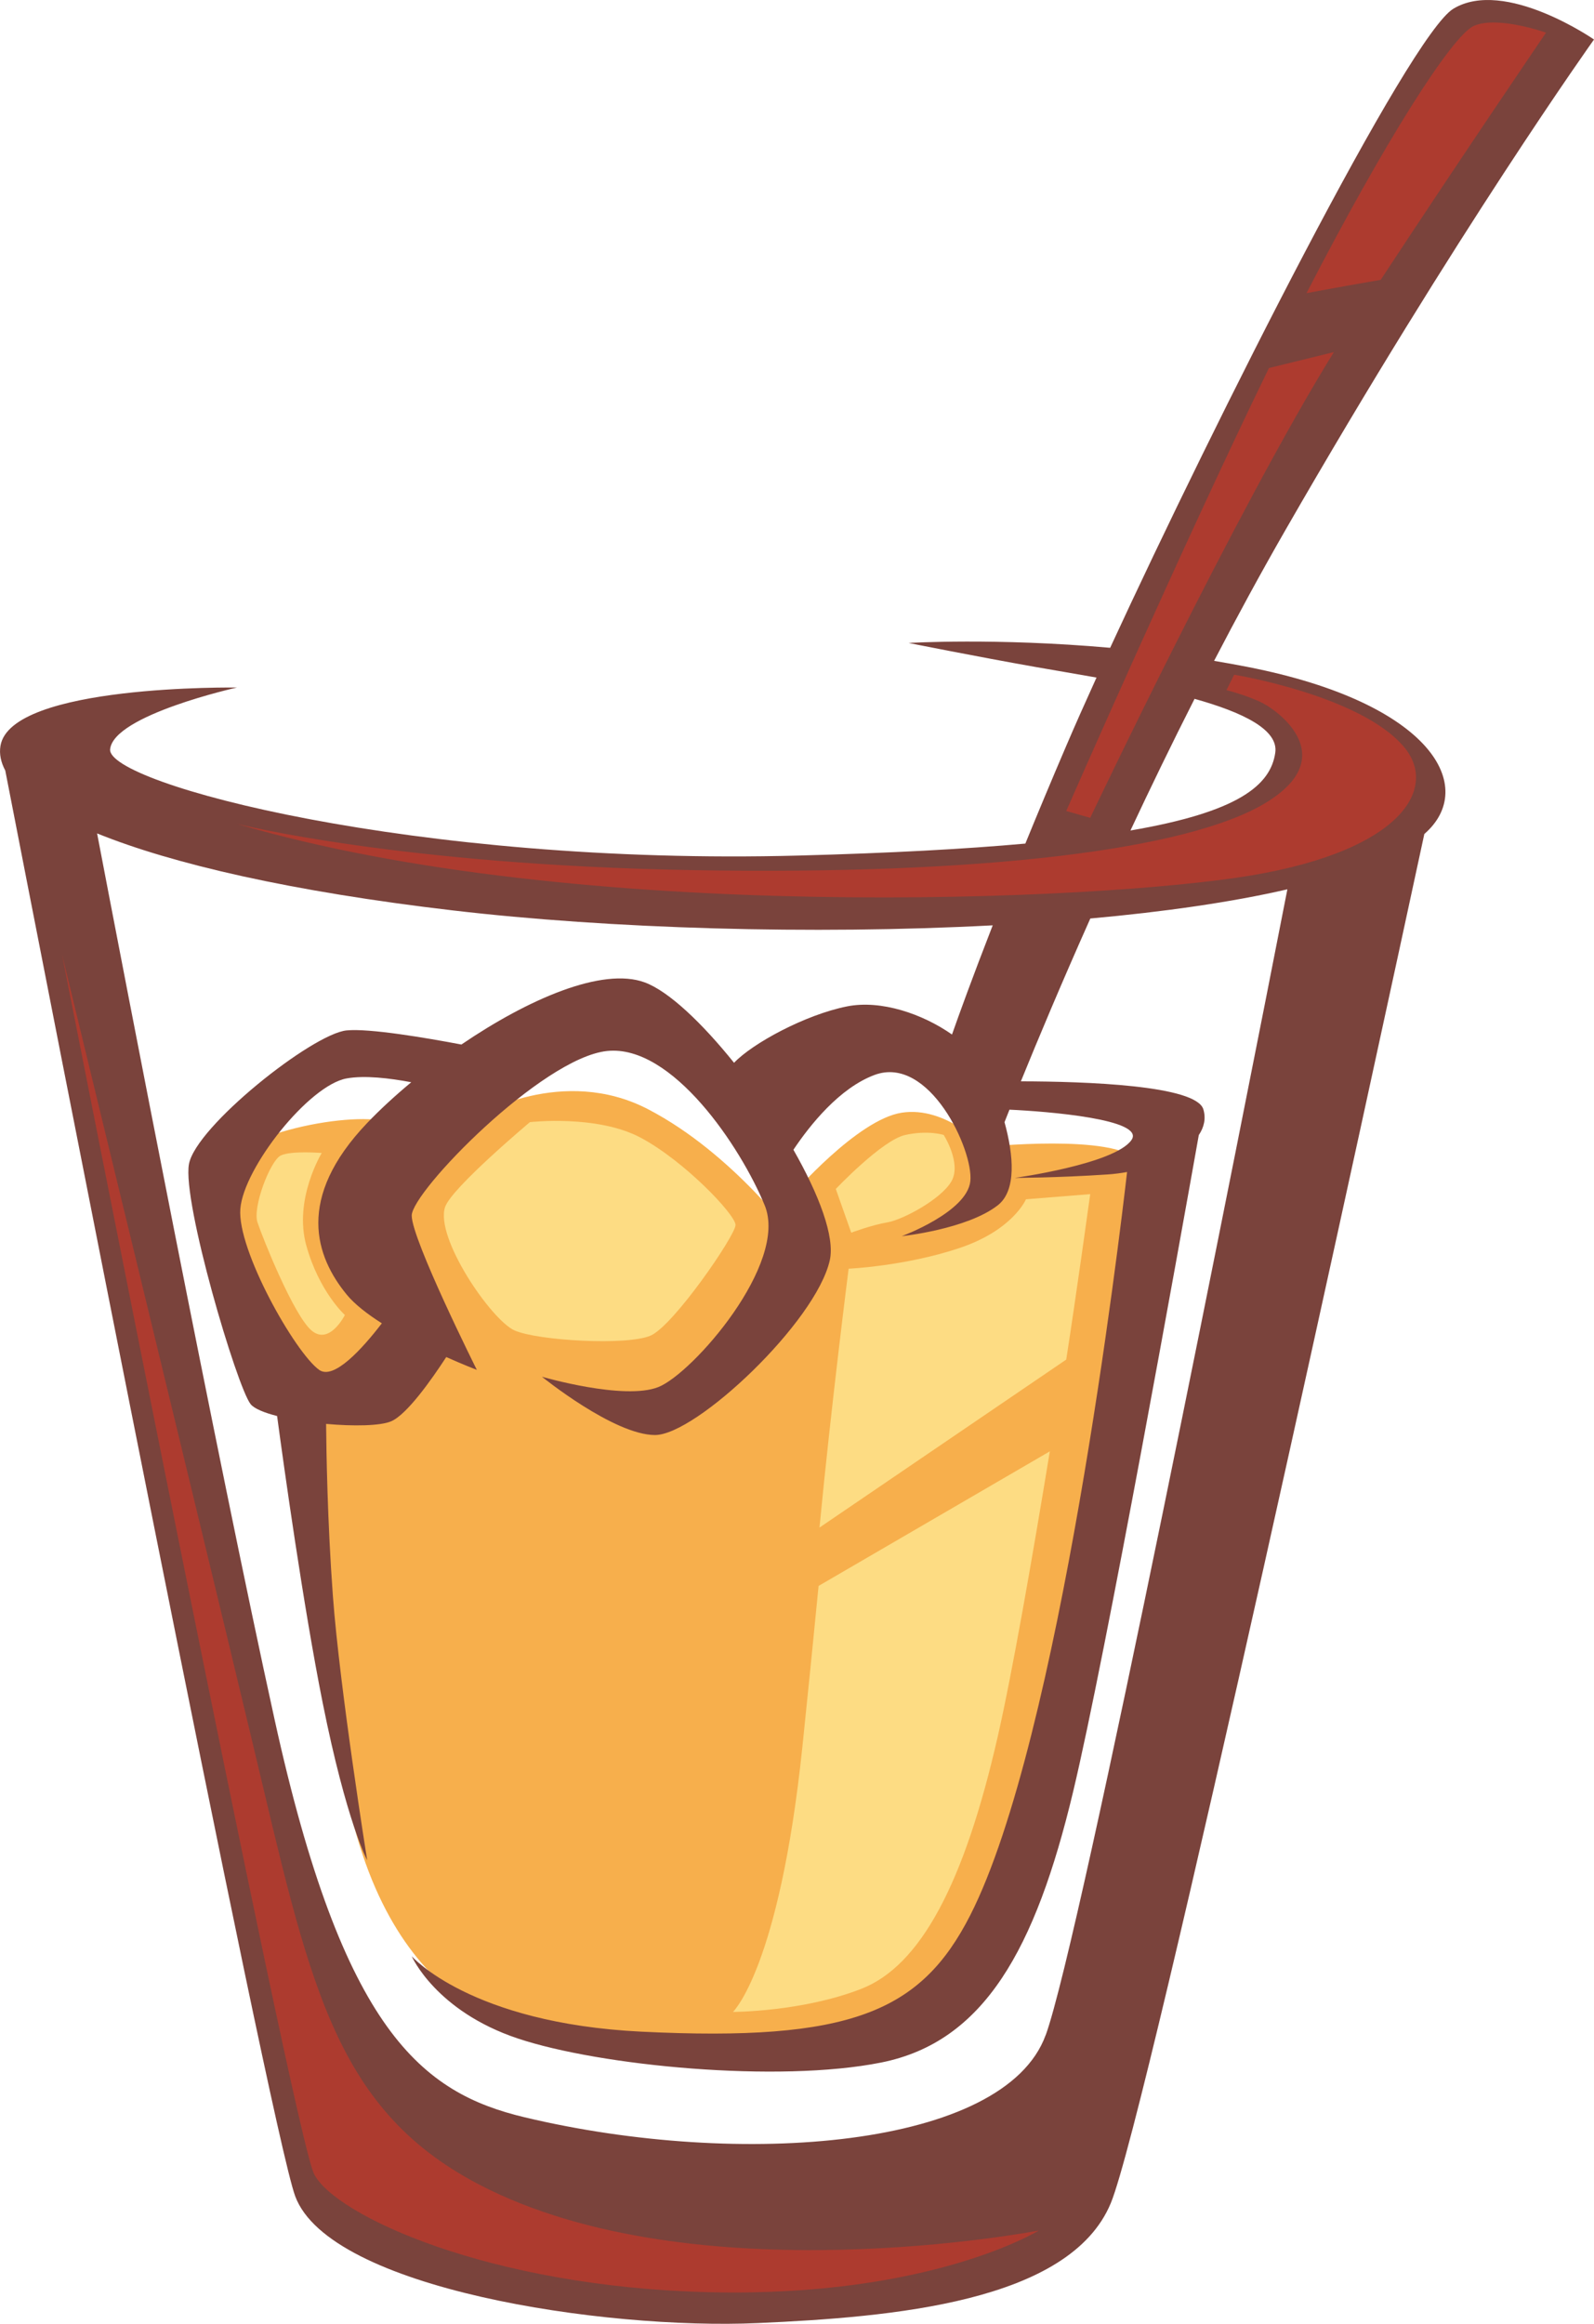 <svg id="_Слой_2" xmlns="http://www.w3.org/2000/svg" width="741.21" height="1080" viewBox="0 0 741.21 1080"><g id="All_food01_79007962"><g id="All_food01_79007962-2"><path d="M259.96 945.8s-66.93 1.59-94.02-92.43c-27.09-94.02-27.09-199.19-27.09-199.19.0.0-47.81-89.24-39.84-108.36 7.97-19.12 66.93-30.28 82.86-23.9 15.94 6.37 39.84-3.19 39.84-3.19.0.0 39.84-23.9 79.68-3.19 39.84 20.72 68.52 60.55 68.52 60.55l-1.59-20.72s30.28-35.06 50.99-38.24 38.25 15.93 38.25 15.93c0 0 60.55-6.37 71.71 6.37 11.15 12.75-50.99 328.27-63.74 358.55-12.75 30.28-66.93 55.77-105.17 55.77s-100.39-7.97-100.39-7.97z" fill="#f7af4c"/><path d="M580.26 309.98c-5.26-1.03-10.51-1.97-15.71-2.84 10.54-20.26 21.64-40.73 33.24-60.91C677.47 107.6 741.21 18.36 741.21 18.36c0 0-41.43-28.68-65.34-14.34-20.54 12.33-110.48 190.52-159.65 297.05-53.26-4.73-93.72-2.25-93.72-2.25.0.0 31.87 6.37 58.96 11.15 8.25 1.46 18.09 3.08 28.42 4.93-5.39 11.85-10.17 22.6-14.07 31.73-7.04 16.43-13.37 31.59-19.02 45.43-28.14 2.54-62.72 4.42-105.28 5.56-178.48 4.78-321.9-33.46-320.3-49.4 1.59-15.93 58.96-28.68 58.96-28.68.0.0-105.17-1.59-109.95 27.09-.63 3.79.18 7.63 2.23 11.47 16.77 86.15 122.96 630.6 134.82 662.6 15.93 43.03 143.42 62.15 215.13 58.96 62.09-2.76 145.01-9.56 164.13-55.77 17.13-41.39 123.7-533.85 145.78-636.28 25.04-21.73 3.72-60.81-82.03-77.62zm-24.79 14.81c22.23 6.22 39.08 14.24 37.53 25.03-2.16 15.16-17.23 27.59-67.34 36.16 9.19-19.61 19.16-40.2 29.81-61.19zM486.24 945.8c-19.12 52.59-141.82 62.15-242.22 38.24-47.76-11.37-84.46-39.84-116.33-184.85-27.02-122.94-70.06-346.61-82.54-411.86 35.18 14.27 90.52 27.02 165.41 35.79 72.85 8.53 166.78 11.38 251.05 6.94-9.5 24.39-15.71 41.58-18.93 50.74-13.57-9.53-32.96-16.24-48.86-13.06-19.3 3.86-43.77 17.06-52.49 26.2-14.82-18.44-30.35-33.24-41.53-37.36-19.72-7.26-54.28 7.81-85.25 28.87-16.81-3.18-42.94-7.6-53.39-6.56-15.93 1.59-70.11 44.62-73.3 62.15-3.19 17.53 22.31 103.58 28.68 111.55 1.68 2.1 6.29 3.97 12.31 5.52 3.12 23.21 12.14 88.04 21.16 133.12 11.15 55.78 20.72 73.3 20.72 73.3.0.0-12.75-79.68-15.93-122.7-2.57-34.7-3.07-68.33-3.16-80.06 12.76 1.14 25.23.94 30.25-1.21 7.28-3.12 18.61-19.11 25.62-29.86 8.26 3.69 14.22 5.96 14.22 5.96.0.0-30.28-60.56-30.28-71.71s60.55-73.3 90.83-76.49c30.28-3.19 62.15 44.62 73.3 71.71 11.15 27.09-33.46 78.08-49.4 84.46-15.93 6.37-54.18-4.78-54.18-4.78.0.0 33.46 27.09 52.59 27.09s74.9-52.59 81.27-81.27c2.42-10.9-5.07-30.54-16.92-51.31 7.77-11.6 21.4-28.65 37.64-34.74 25.5-9.56 46.21 35.06 44.62 49.4-1.59 14.34-31.87 25.5-31.87 25.5.0.0 30.28-3.19 44.62-14.34 8.8-6.85 7.39-23.28 3.15-38.65.71-1.8 1.48-3.74 2.3-5.8 17.25.78 63.65 4.44 56.69 14.17-7.97 11.16-54.18 17.53-54.18 17.53.0.0 19.12.0 43.03-1.59 3.05-.2 6.12-.59 9.15-1.14-3.6 31.44-31.33 263.7-72.89 345.35-22.96 45.11-55.77 58.96-152.98 54.18-79.65-3.92-106.77-35.06-106.77-35.06.0.0 11.16 25.5 49.4 38.25 38.24 12.75 121.11 20.72 168.92 11.15 47.81-9.56 71.71-52.59 89.24-125.89 15.21-63.6 49.59-255.43 58.43-305.15 2.46-3.66 3.4-7.69 2.12-11.96-3.36-11.19-54.6-12.95-84.85-13.01 7.86-19.33 18.82-45.49 32.29-75.68 34.18-3.08 65.54-7.55 91.63-13.56-21.09 107.73-95.99 487.44-112.37 532.51zM161.16 601.6c3.75 4.58 9.69 9.15 16.4 13.42-9.34 12.13-22.42 26.44-29.15 21.64-11.15-7.97-38.24-55.78-36.65-74.9 1.59-19.12 31.87-57.37 49.4-60.55 8.43-1.53 20.15-.11 30.07 1.77-7.58 6.3-14.56 12.72-20.5 18.95-33.46 35.06-23.9 62.15-9.56 79.68z" fill="#7a433c"/><path d="M206.97 560.96c2.95-8.85 39.44-39.44 39.44-39.44.0.0 31.07-3.59 51.39 7.17 20.32 10.76 44.22 35.85 44.22 40.63s-28.68 46.61-39.44 51.39c-10.76 4.78-52.59 2.39-63.34-2.39-10.76-4.78-37.05-43.03-32.27-57.37z" fill="#fddc83"/><path d="M149.61 535.86s-14.34-1.2-19.12 1.2c-4.78 2.39-13.15 23.9-10.76 31.07 2.39 7.17 16.73 43.03 25.1 50.2 8.37 7.17 15.54-7.17 15.54-7.17.0.0-11.95-10.76-17.93-32.27-5.98-21.51 7.17-43.03 7.17-43.03z" fill="#fddc83"/><path d="M388.64 552.59s21.51-22.71 32.27-25.1c10.76-2.39 17.93.0 17.93.0.0.0 8.37 13.15 3.59 21.51-4.78 8.37-22.71 17.93-29.88 19.12-7.17 1.19-16.73 4.78-16.73 4.78l-7.17-20.32z" fill="#fddc83"/><g><path d="M495.8 631.87c4.64-29.75 11.15-76.89 11.15-76.89l-29.88 2.39s-5.97 14.34-31.07 22.71c-25.1 8.37-51.39 9.56-51.39 9.56.0.0-8.05 63.05-13.55 120.31l114.74-78.08z" fill="#fddc83"/><path d="M380.64 737.07c-2.55 26.03-5.15 52.07-7.54 74.88-10.76 102.78-32.27 123.1-32.27 123.1.0.0 32.27.0 59.76-10.76 27.49-10.76 47.81-49 63.34-117.13 6.88-30.17 16.1-83.06 24.24-132.64l-107.54 62.55z" fill="#fddc83"/></g><path d="M110.16 382.88S185.45 402 321.7 404.39c136.25 2.39 230.67-9.56 266.52-31.07 35.86-21.51 5.98-43.03-1.19-46.61-7.17-3.58-16.73-5.97-16.73-5.97l3.59-7.17s58.56 9.56 78.88 33.46c15.96 18.77.0 47.81-70.51 59.76-70.51 11.95-314.33 22.71-472.09-23.9z" fill="#ad3b2f"/><g><path d="M642.03 130.05c39.5-60.06 76.87-114.87 76.87-114.87.0.0-22.31-7.97-33.46-3.19-10.24 4.39-41.96 54.47-77.91 124.26 11.46-2.16 24.22-4.42 34.5-6.2z" fill="#ad3b2f"/><path d="M590.07 171.04c-39.65 81.23-94.27 205.87-94.27 205.87l11.15 3.19s68.29-143.83 113.3-216.46l-30.19 7.41z" fill="#ad3b2f"/></g><path d="M28.89 443.83s107.56 547.38 117.13 566.51c9.56 19.12 81.27 52.59 184.05 54.98 102.78 2.39 152.98-28.68 152.98-28.68.0.0-160.15 31.07-260.54-21.51-68.19-35.72-78.88-95.61-105.17-205.57-26.29-109.95-88.44-365.72-88.44-365.72z" fill="#ad3b2f"/></g></g></svg>